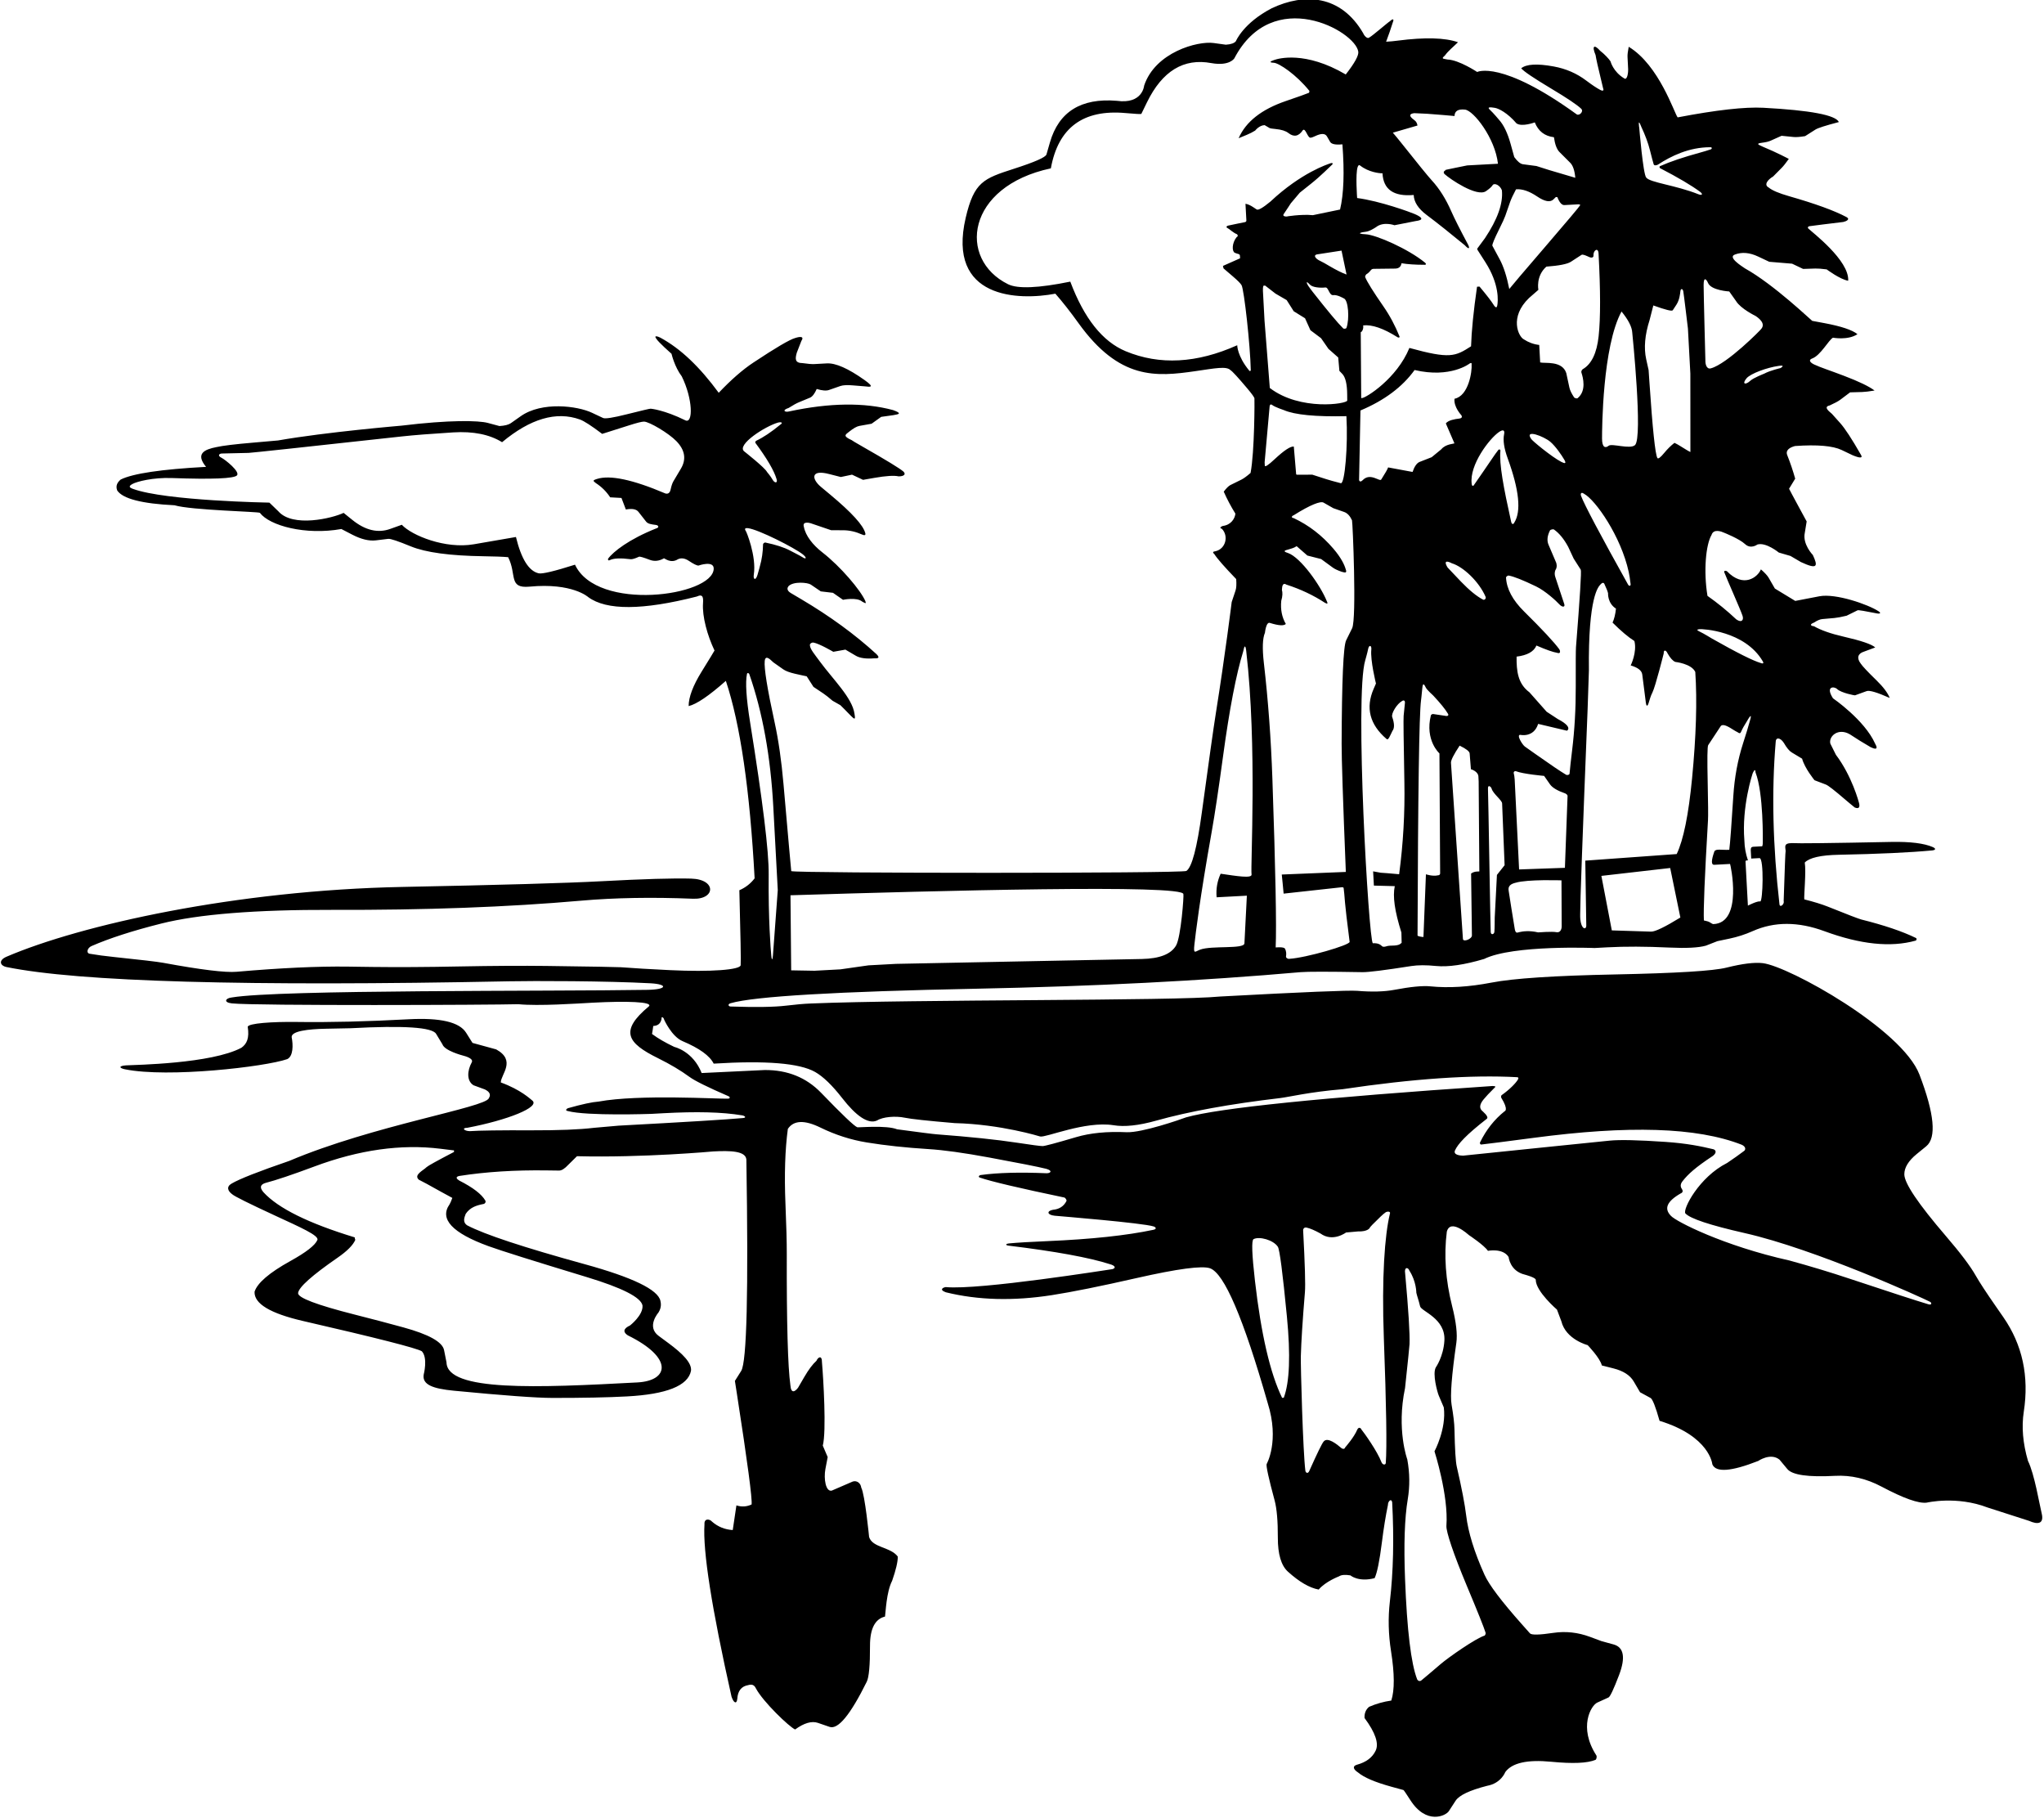 <?xml version="1.0" encoding="UTF-8"?>
<svg xmlns="http://www.w3.org/2000/svg" xmlns:xlink="http://www.w3.org/1999/xlink" width="541pt" height="481pt" viewBox="0 0 541 481" version="1.1">
<g id="surface1">
<path style=" stroke:none;fill-rule:nonzero;fill:rgb(0%,0%,0%);fill-opacity:1;" d="M 540.383 400.438 C 539.785 398.043 538.504 390.109 536.758 386.562 C 535.402 381.902 535.031 377.574 535.645 373.578 C 537.098 364.16 535.285 355.809 530.227 348.52 L 528.344 345.805 C 525.695 342 523.891 339.238 522.914 337.512 C 521.512 335.035 518.883 331.547 515.023 327.059 C 507.723 318.551 504.051 313.117 504.031 310.746 C 504.02 308.965 505.109 307.168 507.316 305.363 L 509.816 303.324 C 512.594 301.066 512.004 294.734 508.035 284.348 C 503.441 272.312 473.527 255.715 466.594 254.859 C 464.387 254.594 461.176 254.984 456.969 256.039 C 453.484 256.918 443.66 257.516 427.504 257.844 C 411.469 258.168 400.551 258.879 394.773 260.004 C 388.816 261.152 383.438 261.48 378.609 260.996 C 376.555 260.789 373.344 261.102 368.961 261.93 C 366.375 262.41 363.121 262.504 359.199 262.18 C 357.039 262.004 344.961 262.5 322.984 263.684 C 310.797 264.891 242.039 264.402 214.562 265.535 C 212.707 265.605 210.523 265.809 208 266.109 C 204.926 266.477 200.051 266.555 193.371 266.332 C 192.812 266.312 192.492 265.719 193.387 265.457 C 199.645 263.641 221.41 262.363 258.684 261.617 C 289.551 260.992 318.082 259.543 344.266 257.238 C 346.078 257.086 351.531 257.082 360.605 257.242 C 362.164 257.27 366.473 256.734 373.547 255.621 C 375.297 255.352 377.477 255.344 380.059 255.605 C 383.305 255.926 387.551 255.312 392.824 253.746 C 400.473 249.969 422.051 250.852 422.051 250.852 L 425.352 250.672 C 430.141 250.414 435.621 250.438 441.777 250.73 C 446.305 250.941 449.539 250.781 451.496 250.234 L 454.562 249.035 L 457.773 248.363 C 459.871 247.922 461.934 247.258 463.941 246.363 C 469.633 243.836 475.938 243.84 482.867 246.395 C 492.387 249.898 500.422 250.742 506.992 248.906 C 507.312 248.82 507.387 248.34 507.098 248.195 C 503.484 246.434 498.66 244.809 492.637 243.305 C 491.965 243.133 488.992 241.996 483.746 239.887 C 482.152 239.258 480.09 238.621 477.555 237.984 C 477.43 236.945 478.078 230.664 477.68 228.234 C 478.926 226.953 481.922 226.27 486.68 226.18 C 497.223 225.969 505.492 225.586 511.473 225.023 C 511.961 224.977 512.707 224.684 511.605 224.16 C 509.297 223.145 505.617 222.684 500.59 222.781 C 484.566 223.105 475.809 223.203 474.285 223.09 C 471.996 223.105 472.562 224.102 472.617 225.152 C 472.543 225.309 472.379 229.723 472.098 238.375 C 472.359 239.227 471.176 240.262 470.992 239.348 C 469.219 223.805 468.879 209.496 469.98 196.41 C 469.953 195.039 471.16 195.074 472.141 196.57 C 472.891 197.867 473.582 198.715 474.238 199.105 L 476.977 200.754 C 477.66 203.301 480.266 206.457 480.266 206.457 L 483.277 207.605 C 483.887 207.836 485.586 209.164 488.379 211.566 C 489.203 212.285 489.953 212.879 490.906 213.668 C 492.141 214.164 492.234 213.438 492.09 212.688 C 492.004 212.238 490.16 205.328 485.922 199.723 C 485.426 198.742 484.93 197.758 484.449 196.766 C 483.961 194.852 486.5 192.496 489.617 194.305 C 491.406 195.492 493.234 196.621 495.098 197.695 C 495.957 198.117 497.391 198.656 496.289 196.746 C 493.504 190.504 485.145 184.773 485.145 184.773 C 483.031 181.449 485.578 181.605 486.262 182.348 C 487.387 183.367 490.883 184.027 490.969 183.992 L 494.055 182.875 C 494.797 182.598 496.832 183.207 500.168 184.684 C 499.641 183.348 498.496 181.82 496.734 180.094 C 494.332 177.766 492.91 176.242 492.461 175.547 C 491.375 174.117 491.738 172.93 493.328 172.438 L 496.332 171.324 C 495.434 170.488 492.621 169.523 487.867 168.438 C 484.535 167.672 481.945 166.758 480.113 165.703 C 479.453 165.66 478.691 165.289 480.16 164.723 C 481.008 164.164 481.73 163.863 482.32 163.812 L 485.535 163.527 C 486.262 163.461 487.328 163.266 488.746 162.926 L 491.664 161.488 C 491.855 161.391 493.594 161.676 496.879 162.332 C 497.266 162.406 498.117 162.383 497.246 161.77 C 494.473 159.93 485.848 156.957 481.566 157.777 L 475.16 159.008 L 469.77 155.734 L 468.125 152.883 C 467.789 152.309 467.117 151.57 466.074 150.66 C 465.219 152.75 461.445 155.695 457.066 151.137 C 456.766 150.98 456.051 150.914 456.488 151.688 C 456.957 152.988 460.73 161.449 461.184 162.875 C 461.617 164 461.008 164.91 459.566 163.902 C 457.141 161.617 454.598 159.547 451.93 157.672 C 450.84 151.082 451.504 144.09 452.996 141.566 C 453.531 139.824 455.656 140.648 456.324 140.961 C 456.324 140.961 460.348 142.543 461.879 143.973 C 463.41 145.402 465.125 144.09 465.125 144.09 C 467.395 143.395 470.816 146.211 470.816 146.211 L 473.898 147.109 L 476.664 148.727 C 481.172 150.828 481.164 149.781 479.82 146.859 C 479.82 146.859 477.016 143.996 477.695 140.953 L 478.184 137.977 C 478.184 137.977 473.684 129.719 473.523 129.324 L 475.148 126.656 C 474.551 124.551 473.859 122.477 473.047 120.449 C 472.504 119.109 473.727 118.379 475.113 118.02 C 480.996 117.605 485.102 117.965 487.426 119.066 L 490.34 120.457 C 492.281 121.27 493.199 121.293 492.48 120.23 C 490.121 116.109 488.316 113.363 487.07 111.965 L 484.867 109.504 C 484.543 109.148 482.312 107.699 484.277 107.285 C 485.586 106.691 486.539 106.184 487.109 105.754 L 489.68 103.82 L 492.895 103.73 C 493.637 103.703 494.719 103.578 496.156 103.336 C 494.703 102.242 491.996 100.938 488.051 99.438 C 484.289 98.004 481.922 97.27 480.133 96.43 C 478.879 95.812 478.719 95.18 479.664 94.852 C 481.891 94.008 483.945 90.051 485.137 89.355 C 485.137 89.355 489.109 90.109 491.629 88.426 C 490.258 87.312 487.336 86.336 482.871 85.5 L 479.652 84.902 C 479.496 84.867 469.539 75.289 461.836 71.008 C 460.945 70.395 457.16 68.039 459.223 67.34 C 461.074 66.645 463.113 66.828 465.363 67.895 L 468.281 69.27 L 474.324 69.773 L 477.242 71.16 L 480.469 71.055 C 481.129 71.035 482.125 71.105 483.477 71.281 C 483.477 71.281 487.027 73.941 489.172 74.285 C 489.523 68.906 479.496 61.355 478.629 60.473 C 478.328 60.168 478.621 59.895 478.914 59.855 C 480.641 59.617 483.633 59.246 487.895 58.734 C 488.754 58.535 489.746 58.004 488.734 57.445 C 485.512 55.727 480.441 53.891 473.531 51.914 C 470.828 51.137 469.02 50.375 468.137 49.621 C 466.773 48.914 467.875 47.535 469.305 46.703 L 471.57 44.414 C 472.039 43.949 472.66 43.156 473.457 42.051 C 473.379 42.004 470.27 40.344 466.57 38.82 C 465.676 38.367 464.391 38.004 466.453 37.758 C 467.383 37.641 468.105 37.469 468.602 37.246 L 471.543 35.93 L 474.746 36.254 C 475.414 36.312 476.418 36.246 477.77 36.023 L 480.508 34.285 C 481.16 33.867 483.234 33.203 486.707 32.297 C 485.863 30.453 479.195 29.184 466.727 28.516 C 461.84 28.254 454.281 29.102 444.035 31.059 C 443.18 30.043 439.148 17.254 431.082 12.379 C 430.844 13.605 430.738 14.508 430.77 15.07 L 430.934 18.359 C 430.965 18.926 430.773 21.324 429.902 20.75 C 426.926 18.953 426.273 16.246 426.273 16.246 C 425.883 15.617 424.684 14.336 423.52 13.434 C 421.969 11.688 421.254 12.066 422.312 14.574 C 422.48 15.641 422.953 17.781 423.746 21.012 C 423.938 21.789 424.121 22.566 424.301 23.344 C 424.672 24.254 423.895 23.977 423.555 23.797 C 422.555 23.262 421.328 22.445 419.871 21.344 C 417.34 19.422 414.457 18.172 411.223 17.586 C 406.848 16.785 403.988 16.953 402.625 18.074 C 403.32 18.906 405.941 20.672 410.488 23.395 C 414.75 25.938 417.414 27.727 418.492 28.758 C 419.285 29.496 417.977 30.715 417.316 30.258 C 397.301 15.762 390.973 19.047 390.973 19.047 C 390.973 19.047 386.188 15.863 383.137 15.75 C 382.059 15.504 381.297 15.645 382.406 14.723 C 383.379 13.379 384.668 12.395 385.898 11.176 C 382.453 9.969 377.145 9.824 370.004 10.746 C 368.965 10.887 367.922 10.984 366.875 11.039 C 367.516 9.348 368.105 7.645 368.645 5.918 C 369.043 5.016 368.648 4.852 367.895 5.609 C 367.246 5.992 363.297 9.461 362.445 9.906 C 361.945 10.418 361.059 9.461 360.828 8.828 C 354.863 -1.449 345.184 -1.859 336.617 2.176 C 329.035 6.121 327.117 10.887 327.117 10.887 C 326.719 11.418 325.824 11.742 324.449 11.828 L 321.227 11.383 C 316.984 10.797 305.766 13.824 302.828 22.652 C 302.828 22.652 302.449 27.648 295.574 26.672 C 286.137 25.895 280.234 29.566 277.895 37.684 L 276.977 40.863 C 276.754 41.621 273.883 42.879 268.332 44.668 C 260.316 47.254 257.824 48.133 255.602 57.609 C 250.559 79.156 269.637 79.555 279.328 77.711 C 281.227 79.871 283.27 82.469 285.445 85.496 C 296.273 100.555 305.906 99.73 316.449 98.199 C 321.629 97.449 324.625 96.832 325.684 97.949 C 326.184 98.242 327.664 99.859 330.125 102.777 C 331.262 104.125 331.887 104.988 332.02 105.367 C 332.066 105.531 332.074 119.523 330.996 125.145 C 329.969 126.039 329.156 126.621 328.566 126.914 L 325.648 128.355 C 325.191 128.59 324.602 129.16 323.895 130.094 C 324.785 132.102 325.816 134.047 326.98 135.914 C 326.852 137.211 325.836 138.91 323.617 139.176 C 323.09 139.398 322.66 139.684 323.418 139.938 C 325.258 141.859 324.406 145.27 321.68 145.867 C 321.168 145.91 320.809 146.125 321.371 146.57 C 322.18 147.836 324.125 150.055 327.191 153.227 C 327.293 154.602 327.238 155.609 327.023 156.242 L 326 159.309 C 326 159.309 324.32 172.965 321.801 188.766 C 321.191 192.578 319.965 201.312 318.102 214.965 C 316.828 224.363 315.465 229.527 313.996 230.461 C 312.953 231.125 211.004 231.098 209.426 230.508 C 209.387 230.316 208.699 222.637 207.375 207.473 C 206.836 201.289 206.047 195.84 205.02 191.121 C 203.074 182.211 202.203 176.793 202.406 174.895 C 202.617 172.922 204.289 174.984 204.691 175.266 L 207.328 177.125 C 207.934 177.551 208.961 177.938 210.387 178.273 L 213.527 178.973 L 215.305 181.75 L 217.941 183.512 C 218.512 183.895 219.32 184.527 220.363 185.426 L 222.438 186.605 C 225.922 189.992 226.598 191.34 226.164 188.867 C 225.59 184.676 220.484 179.773 217.047 175.102 C 215.527 173.027 214.434 171.789 214.367 170.758 C 214.262 170.355 214.844 169.949 215.324 170.035 C 216.875 170.309 220.551 172.469 220.551 172.469 L 223.762 171.895 L 226.539 173.527 C 227.594 174.148 229.23 174.371 231.453 174.195 C 232.648 174.258 232.867 173.949 231.922 173.035 C 226.266 167.863 219.664 163.047 212.117 158.582 L 209.336 156.938 C 208.992 156.734 207.938 156.051 208.699 155.109 C 209.992 153.77 213.797 154.133 214.598 154.684 L 217.246 156.484 L 220.469 156.863 L 223.121 158.711 C 223.121 158.711 226.781 157.945 228.203 159.191 C 228.848 159.5 229.395 160.012 229.016 159.004 C 227.801 156.219 222.535 149.949 217.645 146.152 C 215.141 144.211 213.215 141.766 212.77 139.414 C 212.266 137.781 214.418 138.402 214.59 138.461 C 215.68 138.816 219.992 140.301 219.992 140.301 L 223.156 140.309 C 224.812 140.312 226.465 140.68 228.105 141.414 C 228.836 141.766 229.172 141.617 229.023 141.094 C 228.531 139.031 225.438 135.629 219.734 130.875 L 217.293 128.84 C 214.805 126.773 214.457 124.113 219.512 125.449 L 222.551 126.223 L 225.512 125.598 L 228.426 126.969 L 231.395 126.453 C 234.496 125.914 236.645 125.77 237.848 126.051 C 239.215 126.047 239.852 125.531 239.145 124.809 C 238.316 124.039 234.664 121.805 228.199 118.121 C 226.406 117.102 225.48 116.543 225.422 116.465 C 223.016 115.379 223.715 115.039 224.762 114.223 C 225.871 113.336 226.781 112.816 227.48 112.695 L 230.691 112.121 L 233.23 110.305 L 236.438 109.855 C 238.004 109.605 238.809 109.387 236.375 108.512 C 228.734 106.457 219.574 106.574 208.891 108.863 C 207.73 109.168 206.855 108.559 208.73 107.949 C 209.906 107.211 210.816 106.703 211.465 106.438 L 214.383 105.23 C 215.016 104.961 215.609 104.195 216.164 102.926 C 217.594 103.359 218.691 103.453 219.422 103.191 L 222.414 102.148 C 223.133 101.902 224.234 101.844 225.719 101.973 L 228.977 102.238 C 230.266 102.398 231.66 102.578 228.836 100.57 C 224.512 97.5 221.184 96.031 218.852 96.156 L 215.547 96.336 C 214.871 96.371 213.832 96.289 212.441 96.086 C 210.402 96.055 210.406 95.027 210.898 93.312 L 212.098 90.227 C 212.934 88.965 211.77 89.012 210.457 89.445 C 209.016 89.84 205.324 92.012 199.406 95.934 C 196.566 97.809 193.508 100.484 190.23 103.934 C 185.188 97.078 180.184 92.281 174.812 89.367 C 174.133 89 172.977 88.664 173.691 89.59 C 174.113 90.43 177.738 93.617 177.738 93.617 C 177.738 93.617 178.527 97.062 180.445 99.586 C 183.387 105.527 183.492 112.16 181.43 111.238 C 175.719 108.422 172.238 108.145 172.238 108.145 C 172.113 108.094 170.012 108.594 165.941 109.613 C 162.277 110.539 160.172 110.863 159.617 110.602 L 156.699 109.227 C 152.793 107.379 143.414 106.199 137.828 110.129 L 135.195 111.984 C 134.609 112.387 133.617 112.648 132.199 112.738 L 129.117 111.91 C 126.668 111.254 119.047 111.074 106.281 112.629 C 106.117 112.652 86.523 114.285 73.57 116.551 C 73.336 116.578 71.152 116.762 67.02 117.125 C 62.168 117.535 58.918 117.934 57.254 118.312 C 54.09 118.934 51.656 120.051 54.543 123.535 C 42.68 124.172 35.148 125.297 31.949 126.891 C 31.184 127.539 30.496 128.43 31.031 129.797 C 32.512 131.98 37.566 133.281 46.188 133.699 C 50.664 135.023 68.543 135.371 68.789 135.703 C 71.359 139.109 80.844 141.68 90.355 139.98 L 93.223 141.469 C 95.594 142.695 97.691 143.203 99.516 142.98 L 102.766 142.586 C 103.34 142.512 105.336 143.176 108.723 144.57 C 112.676 146.191 119.113 147.062 128.035 147.188 C 130.922 147.227 133.062 147.305 134.492 147.434 C 136.84 152.043 134.48 155.77 140.168 155.23 C 151.504 154.152 155.691 158 155.691 158 C 160.508 161.551 170.082 161.504 184.406 157.852 C 186.105 157.059 186.16 158.137 186.074 159.609 C 185.824 163.109 187.223 168.168 189.117 172.129 C 188.98 172.398 187.84 174.27 185.695 177.734 C 183.41 181.434 182.273 184.461 182.266 186.836 C 184.352 186.352 187.625 184.133 192.117 180.164 C 195.938 191.609 198.473 209.027 199.73 232.422 C 198.66 233.816 197.309 234.871 195.691 235.566 C 196.008 247.637 196.129 254.258 196.039 255.391 C 195.953 256.629 188.133 257.227 177.395 256.711 C 172.082 256.461 167.73 256.195 164.34 255.938 C 163.605 255.879 157.055 255.762 144.68 255.598 C 138.23 255.52 130.559 255.559 121.668 255.73 C 112.773 255.906 105.105 255.945 98.668 255.863 L 95.395 255.82 L 92.105 255.773 C 84.07 255.668 74.238 256.129 62.617 257.141 C 59.664 257.395 53.18 256.609 43.168 254.762 C 41.637 254.484 37.316 253.973 30.211 253.234 C 27.77 252.984 25.609 252.691 23.727 252.367 C 22.762 252.199 23.086 250.828 24.223 250.336 C 28.969 248.266 35.117 246.281 42.664 244.383 C 52.512 241.906 67.641 240.695 88.043 240.758 C 112.543 240.836 134.461 240.027 153.773 238.328 C 162.742 237.543 172.613 237.371 183.391 237.812 C 189.402 238.062 189.688 232.68 182.957 232.488 C 178.211 232.352 170.27 232.586 159.141 233.184 C 150.027 233.672 132.461 234.176 106.434 234.691 C 62.492 235.562 21.398 244.711 1.723 253.156 C -0.582 254.156 0.133 255.562 1.648 255.871 C 20.793 259.793 65.203 261.051 134.895 259.656 C 141.129 259.531 160.516 259.547 172.227 260.188 C 176.773 260.438 176.707 261.836 171.336 261.922 C 145.414 262.348 73.93 261.828 61.371 263.934 C 59.645 264.113 59.062 265.254 61.395 265.504 C 67.48 266.168 130.605 265.922 137.191 265.719 C 142.539 266.25 152.766 265.543 156.949 265.316 C 165.742 264.848 172.918 265.059 171.754 266.277 C 163.891 272.824 165.992 275.984 174.203 280.027 C 177.422 281.621 180.188 283.266 182.5 284.965 C 183.863 285.969 187.312 287.68 192.828 290.074 C 193.238 290.254 193.32 290.688 192.66 290.719 C 190.258 290.82 169.172 289.512 158.422 291.488 C 156.77 291.602 154.105 292.172 150.418 293.211 C 149.938 293.344 149.469 293.883 150.309 293.992 C 155.27 295.344 172.387 294.742 172.387 294.742 L 175.688 294.562 C 184.242 294.105 191.023 294.23 196.434 295.133 C 197.098 295.242 197.723 295.742 196.641 295.844 C 192.422 296.234 181.465 296.902 163.762 297.855 L 157.195 298.43 C 153.383 298.895 147.902 299.105 140.777 299.09 C 132.359 299.059 126.871 299.133 124.34 299.312 C 122.809 299.285 122.125 298.43 123.684 298.422 C 134.246 296.418 143.184 292.926 140.836 291.164 C 140.363 290.805 137.84 288.348 132.551 286.422 C 132.574 284.281 136.699 280.645 131.336 277.68 L 125.059 275.961 L 123.367 273.266 C 121.602 270.445 116.527 269.258 108.148 269.707 C 97.125 270.301 87.242 270.543 78.512 270.418 C 72.148 270.332 65.691 270.758 65.57 271.707 C 66.027 274.656 65.363 276.203 63.895 277.246 C 55.949 281.477 35.836 281.77 33.32 281.906 C 31.297 282.055 31.582 282.645 33.086 282.945 C 44.52 285.254 70.16 282.293 76.02 280.254 C 77.629 279.496 77.613 276.523 77.195 274.422 C 77.113 272.832 81.555 272.297 86.258 272.211 L 92.832 272.078 C 106.84 271.324 114.375 271.816 115.422 273.555 L 117.102 276.336 C 117.668 278.059 122.504 279.301 122.504 279.301 C 123.164 279.473 125.473 280.094 124.84 281.148 C 123.684 283.27 123.441 285.988 125.328 287.168 L 128.371 288.285 C 128.969 288.613 130.219 289.281 129.379 290.594 C 128.59 293.051 98.734 297.785 76.582 307.176 C 68.465 309.961 63.383 311.957 61.324 313.172 C 59.879 313.98 60.234 315.133 61.492 316.035 C 62.086 316.566 65.914 318.473 73.004 321.75 C 79.418 324.719 84.52 326.941 84 328.113 C 83.414 329.512 81.031 331.363 76.863 333.672 C 71.285 336.762 68.121 339.473 67.375 341.801 C 67.227 344.957 71.508 347.539 80.215 349.547 C 99.707 354.031 110.188 356.699 111.656 357.559 C 113.301 359.336 112.148 363.699 112.148 363.699 C 111.68 366.434 114.645 367.457 120.121 367.992 C 133.246 369.258 141.934 369.895 146.188 369.902 C 154.273 369.91 160.863 369.777 165.941 369.504 C 176.43 368.938 182.074 366.691 182.887 362.754 C 183.188 360.664 180.594 358.117 176.941 355.414 L 174.328 353.484 C 171.004 351.039 174.273 347.316 174.273 347.316 C 175.152 345.934 174.922 344.785 174.797 344.211 C 174.152 341.254 167.465 338.012 154.746 334.512 C 138.594 330.066 128.238 326.648 123.664 324.242 C 122.332 323.359 122.945 322.074 123.27 321.188 C 124.371 319.566 125.941 318.984 127.77 318.625 C 128.516 318.559 128.613 317.957 128.461 317.688 C 127.484 315.992 125.18 314.223 121.566 312.391 C 120.938 312.012 120.344 311.406 121.609 311.16 C 128.617 310.066 136.305 309.586 144.691 309.699 L 147.965 309.742 C 148.652 309.75 149.469 309.234 150.422 308.203 L 152.715 305.941 C 170.254 306.379 188.762 304.68 188.762 304.68 C 193.316 304.438 197.363 304.535 197.547 306.828 C 198.109 341.758 197.664 360.402 196.176 362.758 L 194.512 365.398 L 195.02 368.672 C 197.848 386.902 199.145 396.715 198.93 398.094 C 197.625 398.703 196.289 398.785 194.914 398.336 C 194.59 400.508 194.266 402.691 193.941 404.863 C 191.863 404.738 190.043 404.008 188.465 402.645 C 187.914 401.941 186.332 401.66 186.461 403.332 C 185.984 410.367 188.371 425.57 193.617 448.945 C 194.172 450.629 194.984 451.023 195.141 449.527 C 195.277 447.422 196.227 446.215 197.98 445.91 C 198.871 445.641 199.59 445.723 200.062 446.742 C 201.953 450.316 208.93 456.984 210.453 457.633 C 212.832 455.906 214.844 455.328 216.488 455.887 L 219.578 456.949 C 221.816 457.711 225.094 453.727 229.414 444.992 C 229.996 443.816 230.285 440.652 230.27 435.508 C 230.262 430.98 231.586 428.398 234.242 427.758 C 234.422 426.727 234.578 421.297 236.133 418.273 C 237.125 415.418 237.633 413.293 237.625 411.887 C 235.762 409.328 230.871 409.559 230.031 406.691 C 230.031 406.691 228.945 395.52 227.949 393.621 C 227.805 392.414 226.738 391.672 225.695 392.031 C 223.852 392.836 222 393.621 220.152 394.426 C 218.539 394.809 217.984 391.273 218.465 388.719 L 219.07 385.555 L 217.773 382.52 C 218.77 378.754 217.926 364.777 217.559 360.52 C 217.578 358.387 216.457 359.18 216.102 360.07 C 215.074 360.996 214.004 362.426 212.879 364.359 L 211.223 367.207 C 210.422 368.262 209.383 368.867 209.199 366.547 C 208.516 361.633 208.199 350.027 208.242 331.746 C 208.25 328.82 208.137 324.41 207.891 318.516 C 207.574 310.816 207.785 304.223 208.523 298.719 C 210.055 296.414 212.934 296.301 217.156 298.367 C 221.125 300.305 225.215 301.617 229.418 302.301 C 234.332 303.102 239.746 303.68 245.66 304.051 C 249.73 304.301 255.109 305.047 261.828 306.289 C 269.656 307.734 274.672 308.723 276.887 309.27 C 278.703 309.773 278.098 310.461 276.98 310.449 C 269.91 310.145 264.113 310.301 259.613 310.918 C 259.129 310.984 258.82 311.422 259.336 311.598 C 262.301 312.621 269.754 314.379 281.691 316.871 C 281.984 316.934 282.383 317.562 282.27 317.793 C 281.562 319.195 280.367 319.973 278.68 320.121 C 276.984 320.441 277.137 321.469 279.121 321.688 C 280.203 321.793 302.484 323.594 305.348 324.531 C 305.957 324.73 306.215 325.223 305.285 325.414 C 298.203 326.918 288.836 327.918 277.164 328.414 C 272.574 328.609 269.246 328.809 267.176 329.008 C 265.961 329.121 266.207 329.516 266.879 329.598 C 279.391 331.117 288.352 332.77 293.793 334.52 C 294.996 334.84 295.535 335.473 294.457 335.82 C 293.578 335.926 259.258 341.422 250.336 340.574 C 249.703 340.637 248.414 341.242 250.34 341.949 C 258.852 344.047 268.211 344.293 278.43 342.699 C 283.824 341.859 291.289 340.355 300.836 338.184 C 311.676 335.727 318.145 334.867 320.254 335.594 C 324.023 336.91 329.102 348.781 335.527 371.238 C 338.723 381.352 335.25 387.398 335.25 387.398 C 335.086 387.973 335.785 391.191 337.371 397.055 C 337.941 399.191 338.227 402.461 338.215 406.867 C 338.203 411.254 339.094 414.27 340.91 415.898 C 343.883 418.582 346.59 420.16 349.027 420.609 C 350.855 418.453 354.391 417.121 354.391 417.121 C 354.988 416.715 356.004 416.617 357.426 416.859 C 357.426 416.859 359.535 418.707 363.824 417.594 C 364.484 416.246 365.141 413.051 365.77 408.008 C 366.223 404.406 366.75 401.137 367.355 398.219 C 367.328 397.32 368.211 396.363 368.473 397.469 C 368.988 407.102 368.785 415.906 367.859 423.848 C 367.371 428.098 367.469 432.469 368.18 436.957 C 369.117 442.883 369.133 447.227 368.246 449.98 C 366.219 450.27 364.262 450.816 362.371 451.637 C 361.5 452.359 361.098 453.348 361.164 454.598 C 364.02 458.461 365.004 461.332 364.113 463.219 C 363.258 465.043 361.598 466.293 359.152 466.961 C 357.883 467.316 358.18 468.203 359.453 469.016 C 361.016 470.34 363.953 471.59 368.27 472.781 L 371.465 473.656 C 371.547 473.68 372.16 474.57 373.289 476.332 C 377.504 482.914 382.652 480.508 383.469 479.25 L 385.254 476.504 C 386.195 475.043 388.98 473.723 393.621 472.535 C 397.305 471.879 398.41 468.91 398.41 468.91 C 400.195 466.469 404.246 465.559 410.559 466.172 C 416.281 466.727 420.184 466.559 422.289 465.668 C 422.57 465.547 422.688 464.754 422.523 464.504 C 417.707 457.039 421.105 451.273 422.762 450.516 L 425.727 449.168 C 426.168 448.965 427.098 446.984 428.539 443.207 C 430.289 438.574 429.797 435.879 427.066 435.129 L 423.875 434.254 L 420.816 433.117 C 417.621 431.938 414.402 431.586 411.156 432.066 C 407.43 432.625 405.352 432.668 404.938 432.191 L 402.75 429.73 C 397.387 423.695 394.105 419.348 392.914 416.691 C 390.199 410.668 388.598 405.457 388.07 401.055 C 387.719 398.105 386.891 393.789 385.578 388.102 C 385.273 386.793 385.07 383.508 384.965 378.227 C 384.934 376.641 384.68 374.461 384.199 371.684 C 383.797 369.348 384.223 363.898 385.461 355.316 C 385.781 353.078 385.414 349.84 384.344 345.605 C 382.609 338.73 382.145 332.172 382.941 325.906 C 383.887 322.383 388.453 326.531 388.844 326.855 C 388.844 326.855 392.805 329.477 393.824 330.98 C 393.824 330.98 397.781 330.184 399.297 332.617 C 399.297 332.617 399.629 336.332 403.574 337.273 C 403.574 337.273 406.48 338.035 406.48 338.648 C 406.48 341.719 412.094 346.531 412.094 346.531 L 413.254 349.613 C 414.438 354.457 420.219 355.934 420.219 355.934 C 420.219 355.934 423.535 359.371 423.969 361.309 L 427.062 362.094 C 429.664 362.754 431.449 363.902 432.41 365.547 L 434.082 368.398 L 436.867 369.918 C 437.395 370.207 438.191 372.219 439.246 375.961 C 452.586 380.051 453.215 387.465 453.215 387.465 C 454.133 389.691 458.188 389.391 465.363 386.578 C 465.363 386.578 468.617 384.316 470.992 386.23 L 473.07 388.727 C 474.383 390.301 478.586 390.902 485.684 390.52 C 489.895 390.293 494.02 391.246 498.039 393.391 C 503.863 396.484 507.832 397.887 509.957 397.609 C 509.957 397.609 517.871 395.742 526.09 398.906 C 531.496 400.648 535.145 401.824 537.043 402.43 C 539.336 403.469 541.082 403.262 540.383 400.438 Z M 357.875 166.246 L 356.297 169.434 C 355.555 170.93 355.156 180.043 355.098 196.781 C 355.082 200.566 355.453 211.879 356.211 230.719 L 339.254 231.406 C 339.254 231.406 339.754 236.27 339.746 236.461 L 355.016 234.785 C 355.016 234.785 355.684 234.652 355.645 235.109 C 355.73 235.695 355.848 236.945 355.996 238.852 C 356.102 240.223 356.508 243.676 357.215 249.211 C 357.363 250.07 345.633 253.465 341.227 253.715 C 340.789 253.766 340.32 253.422 340.379 253.059 C 340.469 252.527 340.496 251.727 340.09 251.016 C 339.781 250.48 337.641 250.703 337.641 250.703 C 337.895 245.043 337.605 230.203 336.777 206.188 C 336.414 195.602 335.66 185.359 334.52 175.465 C 334.07 171.574 334.164 168.895 334.805 167.426 C 334.805 167.426 335.098 164.348 336.184 164.855 C 338.43 165.551 339.812 165.637 340.328 165.105 C 339.297 163.328 338.891 161.289 339.117 158.984 C 339.5 157.715 339.484 156.758 339.293 156.105 C 339.355 153.598 340.535 154.82 340.543 154.715 C 344.262 155.918 347.637 157.512 350.672 159.496 C 351.191 159.766 351.566 159.926 351.199 159.125 C 349.496 154.879 344.246 147.52 340.941 146.344 C 340.246 146.109 339.27 145.793 340.887 145.434 C 341.723 145.156 342.395 145.059 343.195 144.523 L 346.027 147 L 349.676 147.93 L 352.762 150.188 C 353.281 150.566 354.07 150.941 355.129 151.301 C 356.195 151.625 356.535 151.57 356.16 150.574 C 355.844 149.488 355.02 147.641 352.914 145.184 C 349.891 141.652 346.387 138.957 342.402 137.094 C 341.699 137.016 341.836 136.539 342.406 136.344 C 346.832 133.555 349.52 132.539 350.305 132.992 L 352.902 134.473 L 355.758 135.469 C 356.602 135.762 357.297 136.492 357.844 137.664 C 358.023 138.051 359.102 163.77 357.875 166.246 Z M 350.809 76.066 C 351.629 75.969 351.809 78.242 352.879 78.09 C 353.949 77.938 355.641 78.938 355.641 78.938 C 356.906 79.328 357.215 84.43 356.383 86.742 C 356.293 86.996 355.715 87.09 355.484 86.863 C 354.09 85.492 351.41 82.285 347.449 77.242 C 346.922 76.566 346.52 76.023 346.242 75.605 C 345.473 74.301 346.012 74.547 346.699 75.312 C 347.391 76.074 349.508 76.219 350.809 76.066 Z M 348.5 67.328 L 355.07 66.312 L 356.402 72.645 C 355.266 72.246 353.773 71.508 351.926 70.43 L 350.484 69.59 L 348.996 68.82 C 348.621 68.629 347.387 67.672 348.5 67.328 Z M 346.836 87.375 L 349.656 89.492 L 351.613 92.312 L 354.195 94.594 L 354.508 98.141 L 355.27 98.93 C 356.109 99.805 356.547 101.613 356.57 104.359 L 356.582 105.98 C 356.59 106.875 344.148 108.824 336.09 102.664 L 334.691 84.852 L 334.266 76.926 C 334.234 76.387 334.285 75.941 334.414 75.594 L 334.855 75.57 L 337.602 77.695 L 340.555 79.41 L 342.422 82.363 L 345.414 84.215 Z M 354.891 127.863 C 353.18 127.426 351.902 127.066 351.055 126.797 L 347.336 125.602 L 343.285 125.617 C 343.145 125.617 343.066 125.547 343.055 125.41 L 342.441 118.156 C 341.547 118.07 339.867 119.176 337.406 121.473 C 335.672 123.094 334.789 123.672 334.766 123.203 L 334.719 122.324 L 336.039 107.539 C 336.039 107.539 336.086 106.66 336.773 107.199 C 337.465 107.734 339.824 108.523 339.824 108.523 C 342.695 109.77 348.211 110.305 356.363 110.121 C 356.816 117.832 355.941 128.109 354.891 127.863 Z M 371.855 185.977 L 371.508 189.453 C 371.434 190.203 371.5 196.031 371.707 206.941 C 371.863 215.105 371.398 223.234 370.32 231.328 C 368.297 231.148 367.215 231.055 367.066 231.043 L 365.441 230.93 L 363.434 230.566 L 363.637 234.336 L 369.164 234.48 C 368.59 237.211 369.121 241.023 370.918 246.758 L 370.984 249.457 C 369.938 250.617 368.195 249.941 366.797 250.438 C 366.578 250.516 366.051 250.602 365.828 250.395 C 365.348 249.945 364.801 249.516 363.352 249.59 C 362.258 248.699 358.504 184.16 361.344 174.734 C 361.344 174.734 361.949 172.617 362.105 171.773 C 362.332 170.527 363.082 170.73 362.957 171.879 C 362.652 174.711 364.184 180.867 364.184 180.867 L 363.574 182.273 C 361.395 187.289 362.523 191.703 366.961 195.516 C 367.453 196.055 367.91 194.656 368.551 193.395 C 369.113 192.688 369.094 191.461 368.484 189.715 C 368.172 188.816 369.707 186.242 371.145 185.461 C 371.664 185.152 371.902 185.527 371.855 185.977 Z M 367.406 123.68 C 367.234 124.18 366.629 125.242 365.59 126.871 C 365.199 127.594 362.684 124.922 360.656 127.074 C 359.855 127.844 359.715 127.012 359.715 127.012 L 360.082 108.617 C 366.414 105.953 371.191 102.383 374.41 97.91 C 383.938 100.152 388.973 96.195 388.973 96.195 C 388.973 96.195 389.625 95.746 389.5 96.457 C 389.645 98.262 388.727 104.758 384.977 105.512 C 384.707 107.656 386.754 109.832 386.754 109.832 C 386.754 109.832 387.395 110.648 386.168 110.766 C 385.172 110.871 383.297 111.18 382.68 112.039 L 384.953 117.305 C 384.871 117.445 382.621 117.465 381.48 118.883 L 378.926 120.98 L 375.758 122.219 C 375.012 122.508 374.383 123.395 373.871 124.879 Z M 399.062 121.316 C 402.105 129.676 402.68 135.34 400.781 138.312 C 400.41 139.07 399.992 138.41 399.957 138.016 C 397.953 128.984 396.766 122.758 397.129 119.211 C 397.152 119.004 396.828 118.762 396.559 119.078 C 395.781 119.996 393.973 122.832 390.18 128.258 C 389.953 128.699 389.566 128.691 389.523 127.996 C 388.875 123.07 394.18 116.062 396.777 114.297 C 397.754 113.637 398.348 113.715 398.098 114.922 C 397.77 116.52 398.09 118.652 399.062 121.316 Z M 382.516 189.41 C 382.25 189.387 380.254 189.078 379.336 188.938 C 379.059 188.895 378.773 189.145 378.723 189.277 C 377.082 195.895 380.988 199.355 380.988 199.355 L 381.172 231.059 C 381.172 231.059 381.219 231.602 380.578 231.617 C 379.215 231.949 377.41 231.344 377.41 231.344 L 376.754 247.941 C 376.754 247.941 375.672 247.895 375.191 247.586 C 375.316 209.77 375.621 189.039 376.105 185.391 C 376.105 185.391 376.301 183.836 376.453 182.07 C 376.609 180.312 377.078 181.34 377.387 181.953 C 377.691 182.566 379.344 184.047 379.344 184.047 C 381.262 186.102 382.543 187.68 383.191 188.785 C 383.578 189.281 383.168 189.594 382.516 189.41 Z M 390.883 230.621 C 390.32 230.648 389.816 230.824 389.367 231.145 L 389.582 247.473 C 389.664 248.449 387.316 249.355 387.207 248.484 L 384.039 201.84 C 383.992 201.188 384.758 199.676 386.332 197.301 C 388.055 198.137 388.941 198.824 388.984 199.367 L 389.316 203.543 C 389.316 203.543 391.363 204.094 391.309 205.645 L 391.367 206.746 L 391.547 230.586 Z M 392.535 158.668 C 390.879 157.812 388.93 156.223 386.688 153.902 C 385.051 152.203 383.867 150.957 383.141 150.164 C 381.559 147.535 384.27 149.051 384.27 149.051 C 387.285 149.945 391.504 153.934 393.215 157.949 C 393.383 158.352 392.922 158.867 392.535 158.668 Z M 396.203 231.508 L 395.621 242.781 C 395.621 242.781 395.613 245.918 395.523 246.617 C 395.449 247.23 394.637 247.496 394.559 246.652 C 394.48 245.812 393.91 209.945 393.832 208.723 C 393.758 207.496 394.645 208.125 394.801 208.688 C 395.184 210.062 397.648 211.809 397.578 212.641 L 398.234 228.945 Z M 411.926 246.66 C 410.855 246.43 407.098 246.719 407.098 246.719 C 404.82 246.18 403.016 246.426 402.098 246.656 C 401.574 246.785 401.168 247.059 400.938 245.91 C 400.711 244.762 399.305 235.688 399.305 235.688 C 399.094 234.48 399.812 233.895 401.164 233.578 C 404.305 232.637 413.289 232.949 413.289 232.949 L 413.34 245.125 C 413.34 246.105 412.824 246.852 411.926 246.66 Z M 414.195 229.633 L 402.07 230.062 L 400.902 206.277 C 400.859 205.605 400.773 205.027 400.641 204.543 C 400.586 204.34 400.793 203.992 401.176 204.051 C 403.105 204.824 408.691 205.309 408.691 205.309 L 410.246 207.539 C 410.867 208.434 412.234 209.242 414.348 209.973 C 414.914 210.266 414.898 210.613 414.898 210.613 Z M 417.066 181.551 C 417.086 187.5 416.762 193.199 416.09 198.648 C 415.777 201.195 415.559 203.219 415.426 204.723 C 415.402 204.98 414.871 205.219 414.469 204.98 C 413.066 204.152 410.422 202.363 406.527 199.613 L 403.605 197.551 C 402.945 197.086 401.246 194.363 402.41 194.449 C 402.41 194.449 405.938 195.27 407.113 191.547 L 414.719 193.348 C 414.719 193.348 415.559 192.941 414.766 191.984 C 414.395 191.531 413.652 190.957 412.281 190.242 L 409.363 188.332 L 404.805 183.188 C 401.734 180.898 401.367 177.598 401.406 173.746 C 404.227 173.402 405.98 172.426 406.66 170.812 C 409.258 171.934 411.074 172.574 412.113 172.734 C 413.238 173.145 412.891 172.047 412.719 171.809 C 411.352 169.93 408.238 166.59 403.379 161.789 C 400.352 158.801 398.762 155.809 398.609 152.809 C 398.598 152.625 399.035 152.25 399.34 152.305 C 400.664 152.535 403.066 153.488 406.547 155.164 C 409.055 156.371 411.934 159.047 412.699 159.891 C 413.465 160.73 414.324 160.738 414.02 159.82 C 413.715 158.898 411.648 152.66 411.648 152.66 C 411.445 152.055 411.453 151.465 411.66 150.891 C 412.312 149.984 411.887 148.895 411.887 148.895 L 409.863 144.145 C 409.395 143.047 409.523 141.781 410.246 140.355 C 410.355 140.137 411.086 139.961 411.312 140.121 C 412.691 141.09 413.945 142.617 415.066 144.703 L 416.516 147.809 L 418.391 150.75 C 418.605 151.09 418.184 157.926 417.125 171.27 C 417.07 171.988 417.047 175.418 417.066 181.551 Z M 410.324 116.895 C 411.695 118.055 413.312 120.402 414.035 121.648 C 414.719 122.82 414.039 122.625 413.219 122.203 C 410.73 120.93 405.355 116.5 405.242 116.105 C 403.445 113.465 408.637 115.469 410.324 116.895 Z M 437.008 246.516 L 426.609 246.188 L 423.848 231.766 L 442.062 229.68 L 444.754 242.785 C 440.645 245.305 438.062 246.547 437.008 246.516 Z M 447.852 205.969 C 446.922 215.586 445.566 222.258 443.785 225.988 L 419.59 227.73 L 419.852 244.941 C 419.809 246.32 418.121 245.824 418.238 241.852 C 418.211 239.312 418.863 221.23 420.207 187.594 C 420.324 184.652 420.438 181.262 420.547 177.418 C 420.316 157.676 423.121 155.223 423.582 154.684 C 424.043 154.148 424.504 154 424.719 154.695 C 425.191 155.688 425.492 156.445 425.617 156.984 C 425.617 156.984 425.441 159.605 427.711 161.047 C 427.543 162.598 427.238 163.828 426.805 164.742 C 429.051 166.977 430.98 168.605 432.586 169.617 C 433.34 172.578 431.609 176.074 431.609 176.074 C 433.512 176.637 434.535 177.438 434.664 178.465 L 435.191 182.57 C 435.293 183.359 435.438 184.488 435.621 185.965 C 435.723 186.766 436 187.117 436.336 186.074 C 436.73 184.852 436.836 184.281 437.371 183.211 C 438.18 181.586 440.352 172.883 440.352 172.883 C 440.285 171.855 440.973 171.965 441.375 172.902 C 442.07 174.121 442.746 174.871 443.41 175.148 C 443.41 175.148 447.707 175.609 448.703 177.809 C 449.215 185.398 448.93 194.785 447.852 205.969 Z M 436.613 84.668 L 437.598 80.824 C 440.82 81.984 442.535 82.41 442.742 82.094 L 443.699 80.637 C 444.547 79.344 444.691 77.699 444.766 77.012 C 444.844 76.32 445.371 76.309 445.523 77.074 C 445.676 77.844 446.758 86.957 446.758 86.957 L 447.398 98.848 L 447.41 119.602 C 447.117 119.496 446.188 118.949 444.617 117.961 C 444.16 117.672 443.684 117.41 443.195 117.18 C 442.266 117.895 441.355 118.789 440.465 119.867 C 439.453 121.094 438.852 121.531 438.66 121.176 C 438.094 120.129 437.398 113.488 436.574 101.262 L 436.348 97.926 L 435.711 95.059 C 435.051 92.07 435.352 88.609 436.613 84.668 Z M 458.77 210.641 C 458.285 218.316 457.93 223.059 457.703 224.863 C 455.633 224.977 454.164 224.508 453.754 225.297 C 452.902 227.699 452.895 228.879 453.723 228.832 L 457.906 228.609 C 457.992 228.605 461.438 244.273 453.461 244.523 C 453.34 244.527 452.961 244.328 452.312 243.922 C 452.211 243.855 451.77 243.734 450.98 243.555 C 450.828 240.77 451.191 231.938 452.066 217.062 C 452.137 215.91 452.105 212.594 451.988 207.109 C 451.848 200.816 451.891 197.504 452.117 197.176 L 455.324 192.309 C 455.664 191.57 456.637 191.816 457.934 192.59 C 458.828 193.121 459.25 193.441 459.812 193.699 C 460.262 193.973 460.582 194.297 460.867 193.535 C 461.18 192.824 461.688 191.91 462.402 190.797 C 462.402 190.797 464.125 187.664 463.066 191.047 C 462.734 192.289 462.164 194.16 461.359 196.656 C 459.941 201.062 459.078 205.723 458.77 210.641 Z M 466.57 222.602 C 466.598 223.137 466.547 223.582 466.422 223.934 L 463.996 224.062 C 463.559 224.086 463.352 224.391 463.387 224.98 L 463.504 227.18 L 465.703 227.062 C 466.93 227.047 466.594 238.738 465.879 238.535 C 465.164 238.332 462.629 239.633 462.629 239.633 L 461.996 227.926 C 461.988 227.734 462.203 227.652 462.645 227.668 C 462.051 225.953 461.738 224.195 461.699 222.395 C 460.953 213.367 463.875 204.672 463.875 204.672 C 463.875 204.672 464.586 202.879 464.656 204.406 C 466.793 209.926 466.57 222.602 466.57 222.602 Z M 466.574 175 C 466.848 175.43 466.727 175.703 466.078 175.453 C 464.035 174.867 459.727 172.715 453.152 168.988 C 453.152 168.988 450.895 167.602 449.898 167.145 C 448.902 166.684 449.172 166.559 449.863 166.48 C 450.535 166.406 461.82 166.883 466.574 175 Z M 471.266 97.398 C 471.266 97.398 468.523 98.02 466.926 98.883 C 466.926 98.883 464.09 99.98 463.246 100.77 C 462.047 101.891 460.941 101.707 462.27 100.102 C 463.332 98.844 467.703 97.246 470.723 96.828 C 472.824 96.473 471.266 97.398 471.266 97.398 Z M 459.512 79.695 C 460.734 81.703 464.656 83.602 464.656 83.602 C 465.715 84.309 467.336 85.66 466.152 87.039 C 466.145 87.176 457.09 96.355 452.801 97.473 C 451.52 97.801 451.387 95.914 451.387 95.781 C 451.387 95.781 450.91 77.773 450.91 75.426 C 450.91 73.078 451.664 73.902 452.078 74.879 C 452.922 76.871 457.688 77.121 457.688 77.121 Z M 434.395 33.508 C 435.457 35.773 436.227 37.848 436.699 39.73 C 437.148 41.527 437.48 42.777 437.691 43.477 C 437.82 43.902 438.543 43.738 438.844 43.543 C 442.273 41.309 447.008 38.957 452.668 38.957 C 453.285 38.957 453.09 39.43 452.789 39.527 C 451.871 39.836 450.945 40.117 450.012 40.371 C 445.559 41.586 442.004 42.785 439.352 43.973 C 439.176 44.051 439.203 44.402 439.387 44.5 C 444.188 46.992 447.711 49.074 449.957 50.742 C 450.855 51.41 450.484 51.785 449.516 51.395 C 443.586 49.016 436.695 48.32 435.715 46.98 C 434.887 46.086 433.875 33.863 433.875 33.863 C 433.875 33.863 433.379 30.84 434.395 33.508 Z M 429.18 82.426 C 430.992 84.645 431.941 86.508 432.02 88.012 C 432.02 88.012 434.883 115.871 432.738 117.785 C 431.434 118.949 426.613 117.262 425.773 117.949 C 424.93 118.637 424.023 118.484 424.023 116.031 C 424.023 113.582 424.129 91.699 429.18 82.426 Z M 431.086 151.355 C 431.266 152.172 431.43 153.242 431.586 154.57 C 431.645 155.074 431.18 155.168 430.902 154.668 C 423.523 141.445 419.383 133.629 418.473 131.223 C 418.277 130.703 418.434 130.074 419.254 130.652 C 422.309 132.297 429.023 141.902 431.086 151.355 Z M 418.574 67.449 C 418.938 67.211 419.895 67.688 420.641 68.02 C 421.277 68.297 421.84 68.16 421.758 67.531 C 421.715 66.203 422.996 65.398 423.098 67.027 C 423.629 76.879 423.637 84.191 423.121 88.969 C 422.641 93.453 421.234 96.363 418.906 97.699 C 418.727 97.801 418.457 98.258 418.555 98.555 C 419.016 99.953 419.926 103.41 417.574 105.344 C 417.434 105.523 416.77 105.367 416.613 105.129 C 415.934 104.086 415.523 103.23 415.383 102.562 L 414.555 98.711 C 413.445 95.352 408.891 96.23 407.648 95.902 L 407.398 91.277 C 405.922 91.109 404.559 90.609 403.316 89.789 C 401.914 89.09 399.406 83.934 404.703 78.855 L 407.176 76.695 C 407.176 76.695 406.438 73.059 409.285 70.555 C 412.684 70.301 414.848 69.871 415.785 69.262 Z M 417.809 54.062 C 418.008 54.055 418.16 54.117 418.262 54.262 C 418.023 54.699 414.91 58.398 408.93 65.352 C 403.223 71.988 400.066 75.691 399.469 76.469 C 398.809 73.152 397.973 70.551 396.957 68.664 L 394.988 65.008 C 394.941 64.625 395.535 63.184 396.777 60.684 C 397.664 58.895 398.207 57.719 398.398 57.16 L 399.691 53.449 C 399.953 52.684 400.477 51.566 401.254 50.098 C 402.891 49.949 404.75 50.578 406.836 51.98 C 408.859 53.348 410.309 53.605 411.172 52.75 L 411.746 52.184 C 411.809 52.121 411.953 52.109 412.188 52.156 C 412.754 53.602 413.379 54.301 414.066 54.266 Z M 395.637 28.535 C 396.633 28.688 398.965 29.828 401.379 32.645 C 402.828 33.66 406.223 32.383 406.223 32.383 C 407.148 34.711 408.836 36.02 411.289 36.309 C 411.559 38.215 412.051 39.527 412.766 40.238 L 415.605 43.074 C 416.324 43.793 416.773 45.113 416.945 47.043 C 415.422 46.594 414.285 46.258 413.523 46.031 L 410.082 45.016 L 406.652 43.93 L 403.094 43.461 C 402.41 43.367 401.645 42.734 400.789 41.559 L 399.828 38.09 C 399.02 35.184 397.992 33.047 396.742 31.68 C 396.742 31.68 395.258 29.891 394.34 29.047 C 393.418 28.207 394.641 28.383 395.637 28.535 Z M 360.066 43.852 C 362.207 45.527 365.074 45.891 365.918 45.855 C 366.125 50.141 368.879 52.055 374.176 51.594 C 374.238 53.449 375.379 55.207 377.598 56.875 C 380.754 59.242 383.812 61.711 387.695 64.891 C 388.824 66.129 389.086 65.758 388.57 64.734 C 386.418 60.711 384.934 57.77 384.117 55.906 C 382.676 52.617 380.949 49.883 378.93 47.695 C 377.973 46.652 375.219 43.273 370.68 37.559 C 370.02 36.727 369.344 35.91 368.652 35.109 L 375.176 33.215 C 374.969 32.012 374.336 31.844 373.746 31.305 C 372.828 30.461 373.305 30.062 374.336 29.945 C 376.352 30 378.863 30.156 381.871 30.426 L 384.977 30.699 C 385.012 29.371 385.938 28.805 387.754 29.004 C 390.023 29.254 395.723 36.535 396.477 43.328 L 388.328 43.77 C 388.328 43.77 381.926 45.059 382.539 44.984 C 383.148 44.906 381.488 45.27 382.406 46.113 C 383.754 47.344 390.871 52.23 393.297 50.586 C 394.219 49.961 394.828 49.402 395.117 48.926 C 395.594 48.371 397.008 48.996 397.516 50.34 C 397.879 53.777 396.383 58.008 393.031 63.031 L 391.055 65.703 C 390.961 65.828 390.969 65.977 391.074 66.145 L 393.133 69.359 C 396.918 75.277 396.516 79.73 396.285 80.879 C 396.055 82.027 395.242 80.531 395.242 80.531 C 394.73 79.734 393.773 78.422 391.598 75.832 L 390.938 75.867 C 390.004 82.328 389.477 87.586 389.355 91.633 C 385.152 94.336 383.762 95.02 373.035 92.066 C 369.723 100.176 361.562 105.27 360.5 105.328 L 360.281 105.34 L 360.16 87.91 C 360.621 87.746 360.934 86.836 360.793 86.102 C 363.141 85.836 366.18 86.887 369.914 89.246 C 370.172 89.414 370.523 89.297 370.434 89.062 C 369.266 86.16 367.84 83.496 366.152 81.062 C 363.426 77.133 361.82 74.551 361.332 73.32 C 361.254 73.121 361.52 72.652 361.656 72.57 C 363.09 71.695 362.582 71.047 363.965 71.133 L 369.258 71.07 C 370.234 71.059 370.797 70.586 370.949 69.656 C 372.531 69.922 374.516 70.059 376.898 70.062 C 377.656 70.141 377.406 69.695 377.188 69.516 C 372.773 65.879 364.254 62.141 361.484 61.992 C 358.574 61.84 360.531 61.41 361.449 61.332 C 362.367 61.258 363.738 60.418 364.23 60.086 C 366.195 58.539 369.086 59.598 369.086 59.598 C 369.086 59.598 374.113 58.59 374.574 58.516 C 375.293 58.395 377.926 58.145 374.395 56.617 C 373.262 56.129 365.277 53.199 359.203 52.398 C 359.203 52.398 358.723 46.031 359.34 44.188 C 359.5 43.711 359.734 43.535 360.066 43.852 Z M 331.664 54.797 C 330.938 54.312 330.27 54.02 329.648 53.922 L 329.887 58.324 C 329.898 58.574 329.762 58.73 329.469 58.789 C 329.469 58.789 325.715 59.535 325.102 59.688 C 324.488 59.84 324.535 60.207 324.918 60.359 C 325.301 60.512 326.484 61.668 327.434 61.988 C 327.41 62.113 327.93 62.391 327.305 62.742 C 326.027 64.34 326.047 66.5 326.812 66.883 C 327.578 67.266 328.148 67.098 328.184 67.691 L 328.219 68.352 L 323.688 70.363 L 323.836 71.016 L 326.328 73.152 C 327.598 74.238 328.359 75.012 328.617 75.469 C 329.289 76.68 330.914 91.32 331.051 97.914 C 331.059 98.18 330.781 98.27 330.648 98.074 C 327.457 94.223 327.465 91.355 327.465 91.355 C 316.766 96.145 306.926 96.672 297.941 92.938 C 291.828 90.398 286.945 84.258 283.281 74.52 C 274.848 76.242 269.359 76.469 266.812 75.211 C 253.402 68.586 255.703 49.336 278.137 44.547 C 280.094 33.766 286.695 28.891 297.938 29.918 C 300.652 30.168 302.035 30.234 302.094 30.117 L 303.574 27.082 C 307.625 18.785 313.309 15.324 320.629 16.699 C 325.453 17.555 326.699 15.438 326.699 15.438 C 336.848 -3.914 358.699 8.156 359.508 13.676 C 359.652 14.68 358.547 16.688 356.188 19.703 C 345.445 13.398 338.324 15.488 337.254 15.871 C 336.18 16.254 335.777 16.535 337.156 16.613 C 338.535 16.688 343.105 19.738 346.594 24.086 C 346.512 24.223 346.484 24.371 346.508 24.531 C 345.742 24.855 343.676 25.594 340.301 26.746 C 333.895 28.941 329.738 32.215 327.836 36.574 L 330.039 35.66 C 330.848 35.324 331.574 34.953 332.219 34.547 C 332.219 34.547 333.289 33.148 334.715 33.113 L 336.062 33.902 C 336.18 33.973 336.695 34.051 337.609 34.137 C 339.16 34.285 340.289 34.637 340.996 35.191 C 342.461 36.344 343.738 36.094 344.836 34.445 C 345.523 33.75 346.07 36.426 346.816 36.438 C 347.09 36.438 347.5 36.309 348.047 36.039 C 349.684 35.246 350.738 35.266 351.215 36.09 L 352.047 37.527 C 352.402 38.148 353.492 38.371 355.305 38.191 C 355.867 45.609 355.66 51.363 354.684 55.445 L 347.477 56.938 C 344.449 56.613 339.961 57.348 340.711 57.277 C 341.551 57.203 339.102 57.602 339.793 56.605 C 340.48 55.609 341.656 53.785 341.656 53.785 L 344.031 50.977 L 346.953 48.652 C 349.711 46.465 352.047 44.023 352.504 43.641 C 352.965 43.258 352.711 42.969 351.945 43.277 C 351.496 43.457 344.492 45.613 336.246 53.344 C 334.234 55.004 333.02 55.699 332.602 55.418 Z M 316.137 249.895 C 316.441 247.141 317.547 237.848 320.715 220.066 C 321.531 215.477 322.531 208.828 323.711 200.129 C 325.41 187.613 327.195 178.344 329.062 172.32 C 329.598 169.508 329.852 172.312 329.852 172.312 C 332.77 197.344 330.934 229.461 331.262 231.418 C 331.328 232.48 327.383 231.824 323.078 231.195 C 322.219 233.062 321.809 235.137 322.012 237.43 L 330.016 237.004 L 329.371 249.625 C 329.277 251.215 320.703 250.141 317.641 251.285 C 316.301 251.789 315.828 252.652 316.137 249.895 Z M 313.215 236.605 C 313.379 236.914 312.566 247.984 311.277 250.191 C 309.949 252.477 306.926 253.664 302.211 253.758 L 237.137 255.047 L 229.871 255.438 L 222.422 256.5 L 215.594 256.867 L 209.406 256.758 L 209.223 236.895 C 247.859 235.699 313.477 233.949 313.215 236.605 Z M 152.188 149.422 C 146.73 151.152 143.535 151.91 142.594 151.707 C 139.988 151.137 137.98 147.93 136.559 142.094 L 125.398 144.02 C 117.859 145.32 108.973 141.691 106.352 138.859 C 105.812 139.035 104.812 139.395 103.355 139.93 C 100.062 141.141 96.691 140.348 93.238 137.559 C 92.473 136.941 91.711 136.328 90.945 135.711 C 87.957 137.145 77.473 139.66 73.668 135.285 L 71.305 133 C 71.305 133 43.824 132.539 35.184 129.359 C 34.168 128.984 33.965 128.648 35.113 128.035 C 36.262 127.426 40.445 126.316 45.441 126.492 C 56.184 126.871 61.945 126.637 62.723 125.789 C 63.605 124.832 59.656 121.645 58.586 121.109 C 57.512 120.574 58 120 58.766 120 C 59.531 120 65.805 119.84 65.805 119.84 C 66.945 119.777 80.473 118.324 106.398 115.48 C 109.527 115.141 114.055 114.781 119.961 114.414 C 125.254 114.09 129.566 114.953 132.891 117.008 C 140.387 110.766 147.25 108.762 153.488 111 C 154.586 111.395 156.547 112.664 159.383 114.809 C 159.566 114.766 161.914 114.02 166.414 112.578 C 168.562 111.891 169.91 111.551 170.469 111.562 C 171.879 111.598 176.992 114.625 179.031 116.738 C 181.309 119.098 181.699 121.523 180.215 124.02 L 178.262 127.305 C 177.965 127.805 177.719 128.512 177.523 129.426 C 177.266 130.836 176.402 130.699 175.984 130.523 C 167.453 126.898 161.465 125.637 158.016 126.73 C 156.719 127.133 157.008 127.266 157.711 127.832 C 159.23 128.812 160.496 130.066 161.5 131.594 L 164.488 131.762 L 165.648 134.816 C 167.305 134.512 168.414 134.715 168.977 135.43 L 171.02 138.035 C 171.473 138.609 172.34 138.746 173.621 138.906 C 174.328 139.004 174.52 139.602 173.711 139.812 C 166.496 142.676 162.316 145.965 160.938 147.848 C 160.938 147.848 160.797 148.516 161.441 148.195 C 162.43 147.711 164.25 147.637 166.902 147.969 C 167.32 148.023 168.062 147.805 169.125 147.316 C 169.336 147.219 170.285 147.492 171.98 148.137 C 173.199 148.598 174.449 148.465 175.727 147.738 C 175.867 147.656 177.504 149.223 179.434 147.98 C 180.312 147.566 181.277 147.711 182.324 148.406 C 183.605 149.262 184.457 149.676 184.883 149.652 C 184.883 149.652 189.023 148.188 188.902 150.543 C 188.574 157.77 158.031 161.961 152.188 149.422 Z M 205.977 111.801 C 206.586 111.629 207.48 111.766 206.48 112.406 C 204.098 114.359 201.988 115.77 200.152 116.629 C 199.992 116.703 199.836 117.051 199.914 117.156 C 203.035 121.371 204.867 124.52 205.523 126.727 C 205.93 127.836 205.062 128.004 204.426 126.828 C 204 126.047 203.004 124.879 203.004 124.879 C 202.512 123.797 196.945 119.414 196.945 119.414 C 194.926 117.688 202.5 112.785 205.977 111.801 Z M 197.965 139.758 C 200.75 140.105 210.266 144.93 212.512 146.711 C 213.703 147.699 213.336 148.094 212.34 147.406 C 211.918 147.113 209.062 145.656 209.062 145.656 C 207.531 144.844 205.359 144.141 202.555 143.555 C 202.363 143.516 201.969 143.816 201.965 144.008 C 201.93 146.07 201.648 148.016 201.121 149.844 C 201.121 149.844 200.852 150.938 200.492 152.121 C 199.984 153.781 199.316 153.309 199.512 152.062 C 200.277 147.238 197.5 140.461 197.383 140.488 C 196.984 139.871 197.258 139.672 197.965 139.758 Z M 198.531 191.109 C 197.516 184.773 197.242 180.508 197.711 178.316 C 197.785 177.973 198.215 178.07 198.328 178.391 C 201.844 188.484 203.961 200.191 204.676 213.512 L 205.859 235.527 C 205.859 235.527 204.656 251.828 204.578 252.82 C 204.504 253.816 204.293 254.453 204.141 252.844 C 203.984 251.238 203.34 243.355 203.453 231.363 C 203.512 225.316 201.871 211.902 198.531 191.109 Z M 129.32 329.754 C 132.508 330.914 141.16 333.637 155.281 337.922 C 164.668 340.77 169.594 343.27 170.051 345.41 C 170.316 347.977 166.727 350.75 166.727 350.75 C 165.84 351.148 164.273 352.094 166.172 353.348 C 178.352 359.336 177.02 365.352 168.719 365.801 C 142.273 367.219 118.324 368.266 118.18 360.496 L 117.535 357.254 C 117.109 355.094 113.512 353.086 106.738 351.23 C 102.809 350.152 98.555 349.031 93.984 347.875 C 83.785 345.289 78.754 343.375 78.898 342.141 C 79.078 340.605 82.578 337.477 89.395 332.766 C 91.887 331.039 93.438 329.48 94.043 328.078 C 93.938 327.871 93.891 327.652 93.895 327.422 C 81.656 323.695 73.602 319.715 69.734 315.473 C 68.551 314.109 69.035 313.395 70.266 313.016 C 73.047 312.297 77.359 310.844 83.207 308.664 C 95.047 304.246 106.164 302.684 116.555 303.965 L 119.93 304.383 L 120.148 304.371 L 120.172 304.812 C 115.691 307.145 113.277 308.484 112.926 308.82 C 111.961 309.766 109.434 310.875 110.852 312.156 C 111.68 312.551 113.648 313.621 116.758 315.367 C 117.738 315.918 118.727 316.457 119.723 316.98 C 119.383 317.895 119.137 318.457 118.988 318.676 C 116.258 322.559 119.699 326.25 129.32 329.754 Z M 339.785 369.855 L 339.344 369.879 C 336.184 363.391 333.789 353.066 332.156 338.906 C 331.348 331.863 331.223 328.191 331.785 327.887 C 333.277 327.09 337.008 328.082 338.215 329.898 C 338.691 330.621 339.496 336.785 340.617 348.391 C 341.605 358.598 341.328 365.754 339.785 369.855 Z M 367.871 321.176 C 366.512 326.855 365.676 337.836 366.273 354.121 C 366.934 371.93 367.102 382.926 366.785 387.102 C 366.762 387.656 366.004 387.711 365.664 386.953 C 364.535 383.965 360.996 379.047 360.328 378.246 C 360.094 377.719 359.57 377.586 359.227 378.305 C 358.418 380.262 356.297 382.68 356.004 383.039 C 355.855 383.531 355.32 383.418 355.02 383.164 C 353.926 382.227 351.387 380.141 350.344 381.434 C 349.898 381.941 348.629 384.547 346.527 389.246 C 346.18 390.043 345.578 389.746 345.5 389.152 C 344.871 384.266 344.23 361.48 344.301 358.875 C 344.406 355.023 344.766 349.371 345.383 341.926 C 345.547 339.98 345.387 334.516 344.91 325.531 C 344.898 325.348 345.055 324.625 345.891 324.848 C 346.797 325.051 347.996 325.57 349.496 326.395 C 352.77 328.777 356.262 326.129 356.262 326.129 L 359.422 325.848 C 362.062 325.93 362.539 324.91 362.539 324.91 C 362.531 324.758 363.496 323.754 365.434 321.902 C 365.949 321.406 366.387 321.039 366.742 320.793 C 367.117 320.535 368.16 320.461 367.871 321.176 Z M 382.832 403.734 C 382.719 405.258 384.715 411.215 388.191 419.52 C 391.09 426.434 392.762 430.609 393.203 432.035 C 393.281 432.293 393.07 432.711 392.945 432.793 C 390.699 433.445 383.391 438.535 381.277 440.352 C 378.773 442.5 377.074 443.934 376.184 444.656 C 375.734 445.02 375.211 444.676 375.094 444.379 C 373.473 440.227 372.402 431.371 371.883 417.809 C 371.531 408.695 371.77 401.668 372.598 396.73 C 373.176 393.281 373.137 389.762 372.477 386.168 C 372.477 386.168 369.57 378.312 371.883 367.289 C 372.652 360.094 373.047 356.223 373.07 355.68 C 373.184 352.973 372.793 346.723 371.906 336.918 C 371.629 335.289 372.664 335.172 373.066 336.277 C 374.875 339.078 374.871 342.062 374.871 342.062 C 375.039 342.879 375.492 344.062 375.871 345.672 C 376.191 347.012 382.645 348.844 382.297 354.738 C 382.047 358.977 380.027 361.82 380.027 361.82 C 379.074 363.523 380.449 368.441 380.797 369.254 L 382.141 372.414 C 382.871 378.105 379.676 384.031 379.676 384.031 C 379.676 384.031 383.426 395.707 382.832 403.734 Z M 510.383 345.117 C 507.375 344.223 500.434 341.973 489.566 338.359 C 484.344 336.617 479.031 335.02 473.645 333.543 C 456.117 329.641 443.566 323.191 442.262 321.727 C 440.395 319.836 441.125 317.938 444.805 315.805 C 445.566 315.52 445.363 314.953 445.215 314.723 C 444.945 314.312 444.469 313.566 445.387 312.484 C 446.77 310.727 448.711 308.918 453.375 305.848 C 454.52 304.934 454.07 304.273 453.488 304.098 C 450.23 303.324 446.555 302.547 440.781 302.152 C 433.621 301.66 428.707 301.551 426.047 301.82 C 426.047 301.82 389.777 305.512 387.273 305.793 C 387.383 305.797 387.379 305.797 387.16 305.812 C 387.109 305.812 387.152 305.809 387.273 305.793 C 386.844 305.785 384.504 305.73 385.113 304.387 C 385.879 302.703 388.027 300.324 393.496 296.062 C 394.238 295.52 392.43 294.09 392.188 293.84 C 391.504 293.113 391.664 292.137 392.676 290.91 C 393.32 290.129 394.188 289.199 395.277 288.129 C 396.152 287.371 395.754 287.43 395.016 287.367 C 349.633 290.438 322.594 293.195 313.902 295.668 C 312.484 296.219 302.23 299.758 298.215 299.594 C 293.023 299.355 288.551 299.789 284.824 300.895 C 279.5 302.469 276.543 303.258 275.965 303.262 C 275.387 303.27 273.062 302.961 268.969 302.34 C 263.727 301.543 256.715 300.816 247.914 300.148 C 246.961 300.082 243.473 299.633 237.434 298.82 C 234.637 297.684 227.164 298.387 226.898 298.281 C 226.082 297.969 222.895 294.93 217.328 289.164 C 213.406 285.113 208.434 283.102 202.414 283.137 C 201.828 283.145 196.262 283.41 185.715 283.934 C 183.395 278.098 178.48 277.027 178.48 277.027 C 176.094 275.891 174.121 274.746 172.574 273.598 C 172.637 273.477 172.902 271.484 172.902 271.484 C 174.52 271.418 174.926 270.406 175.102 269.59 C 174.977 268.848 175.66 269.156 175.793 269.836 C 175.793 269.836 177.773 274.277 180.652 275.492 C 185.125 277.383 187.871 279.367 188.895 281.445 C 202.684 280.586 211.633 281.316 215.742 283.652 C 217.867 284.863 220.262 287.164 222.898 290.555 C 226.527 295.219 229.762 297.578 232.145 296.488 C 233.652 295.512 237.07 295.246 239.469 295.754 C 241.098 296.102 245.508 296.574 252.691 297.184 C 264.926 297.484 275.305 300.723 275.305 300.723 C 276.785 301.09 287.191 296.57 294.691 297.738 C 297.625 298.234 301.391 297.828 306 296.535 C 314.625 294.109 325.559 292.121 338.812 290.559 C 341.199 290.277 346.414 288.961 355.355 288.211 C 374.027 285.434 389.41 284.375 401.516 285.031 C 401.945 285.051 401.973 285.305 401.727 285.707 C 401.164 286.648 399.535 288.316 397.422 289.805 C 397.309 289.895 397.262 290.328 397.34 290.453 C 399.406 293.789 398.246 294.039 398.246 294.039 C 395.535 296.203 393.363 298.949 391.73 302.289 C 391.629 302.492 391.766 302.883 392.055 302.852 C 393.777 302.664 398.406 302.07 405.945 301.078 C 430.938 297.77 449.105 298.23 461.047 302.93 C 462.191 303.492 462.004 304.258 461.637 304.535 C 460.328 305.527 458.828 306.59 457.133 307.727 C 449.66 311.496 445.348 319.996 446.07 321.062 C 447.324 322.453 452.566 324.191 461.773 326.281 C 480.516 330.523 509.113 343.547 510.863 344.48 C 511.254 344.688 511.402 345.422 510.383 345.117 "/>
</g>
</svg>
